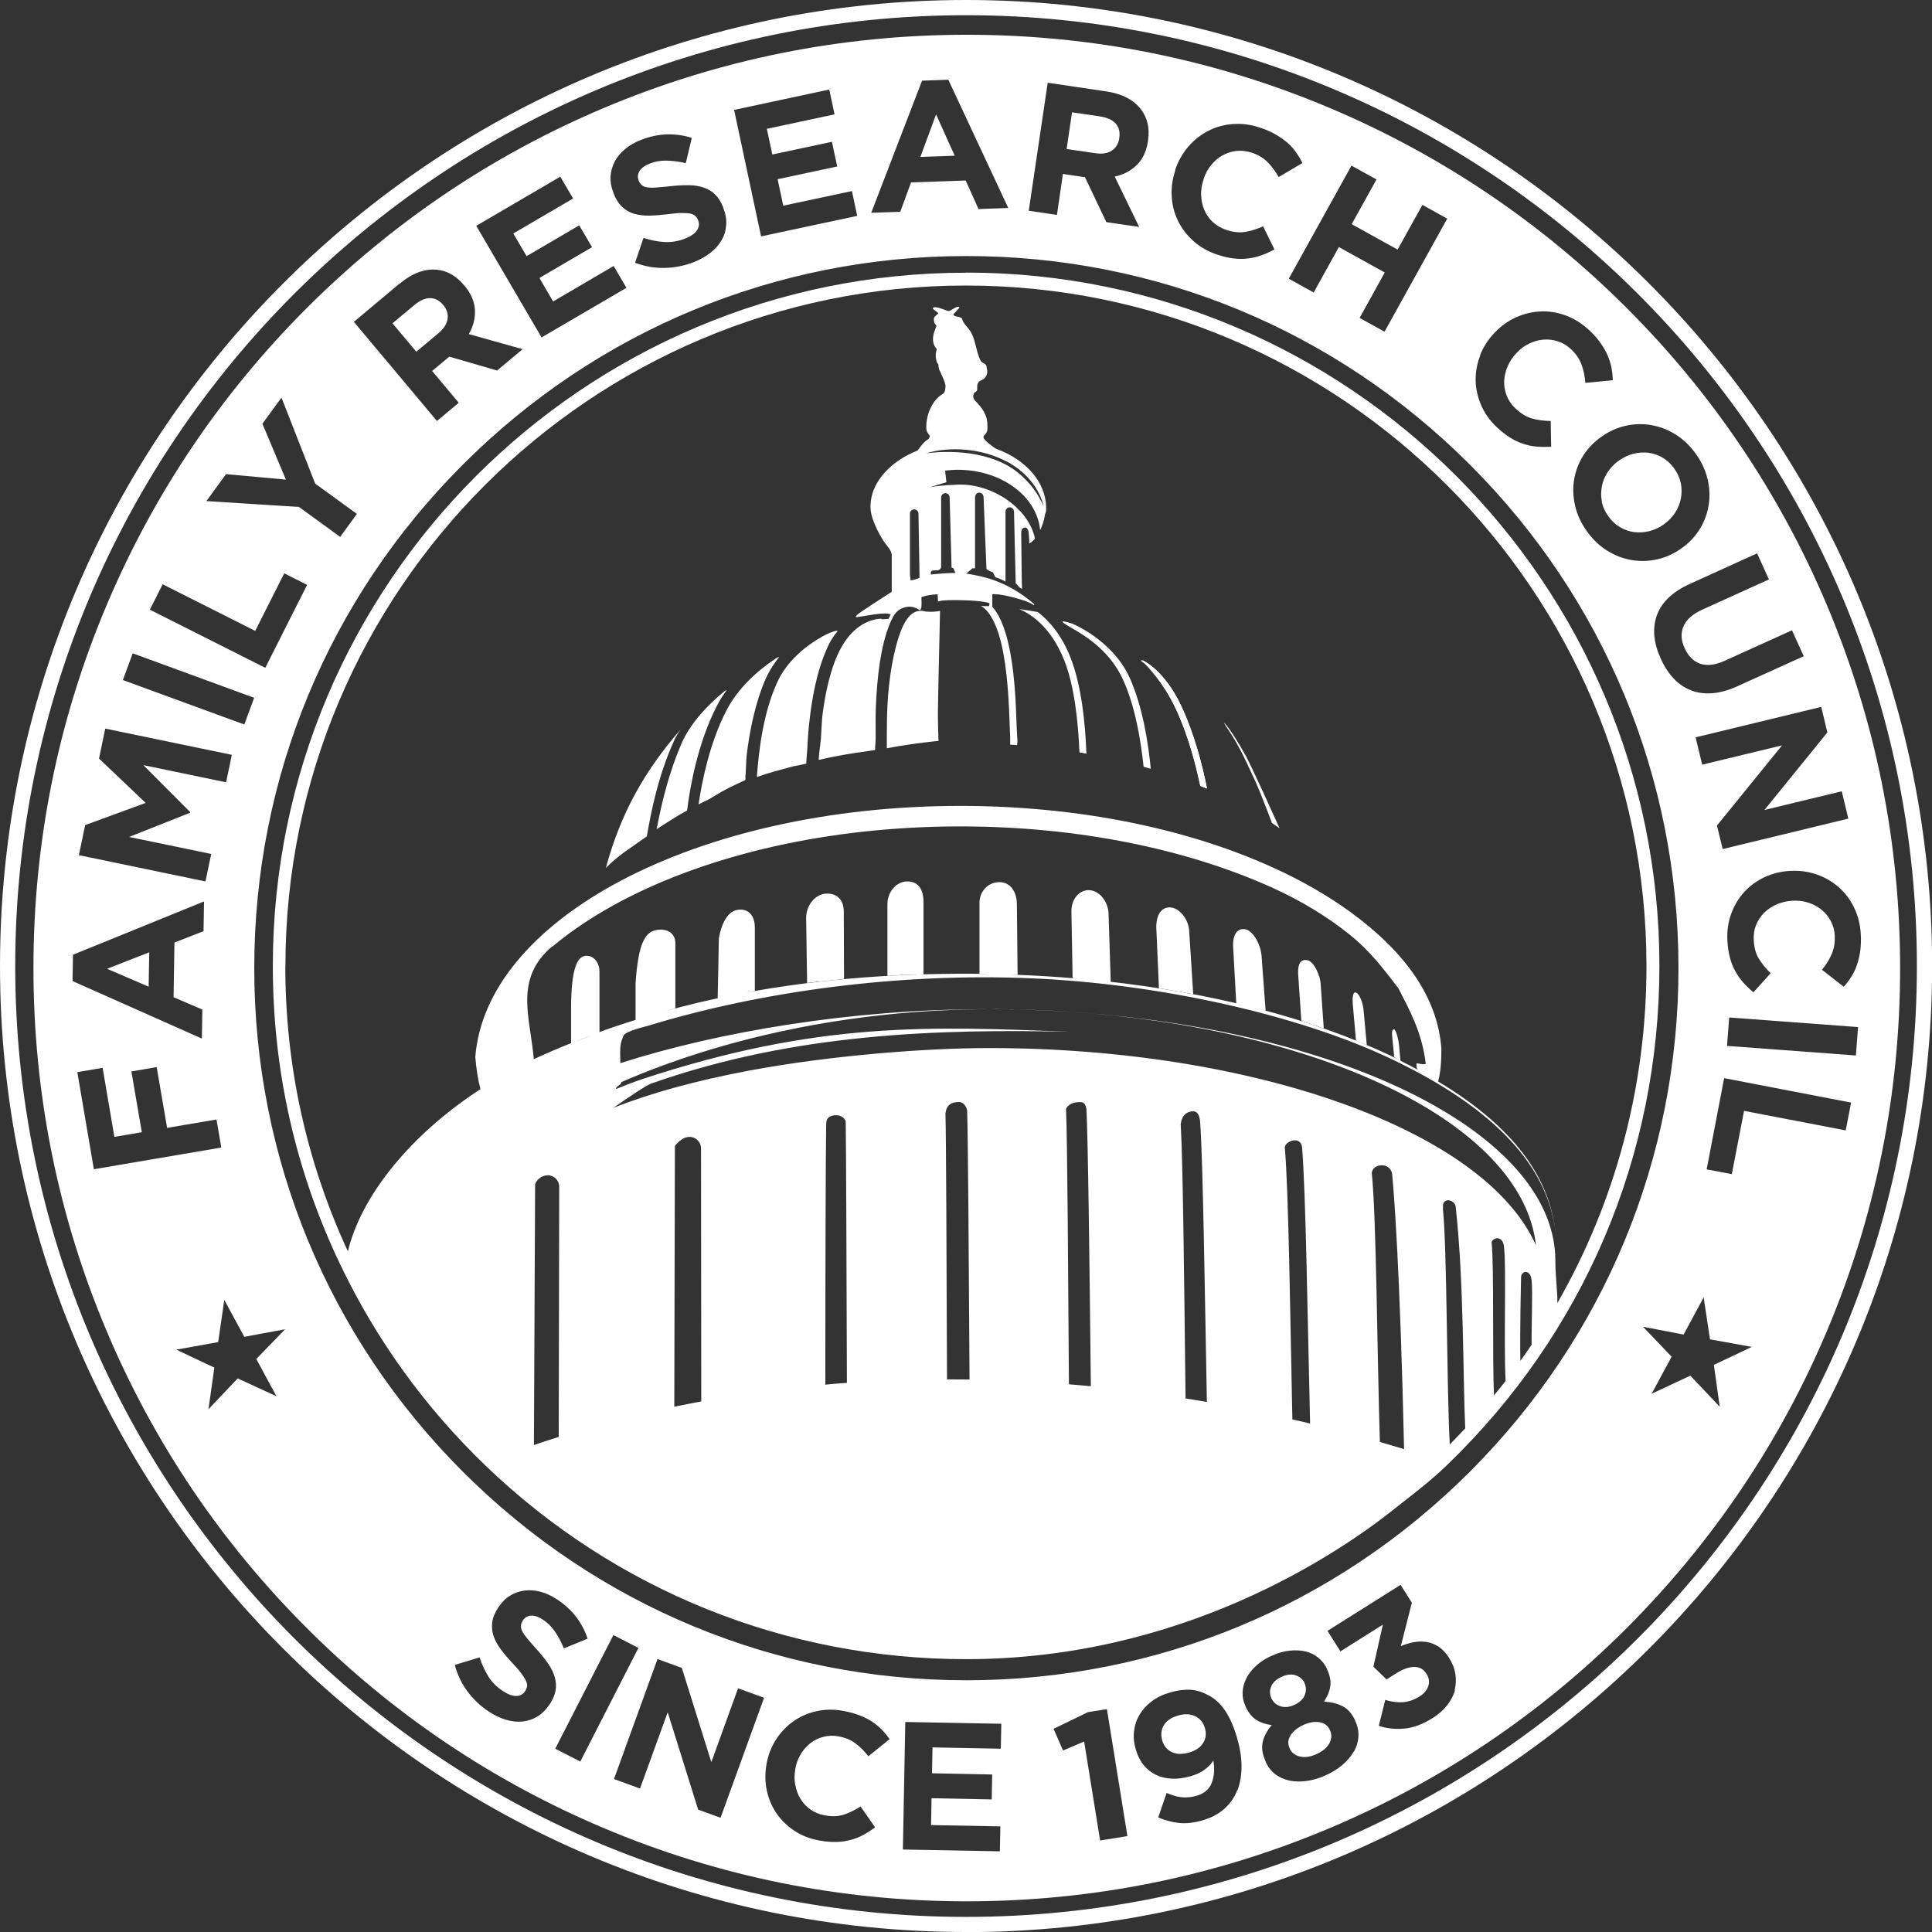 <?xml version="1.0" encoding="UTF-8"?><svg id="a" xmlns="http://www.w3.org/2000/svg" viewBox="0 0 161.17 161.17"><rect x="0" y="0" width="161.17" height="161.17" fill="#333333" stroke="none"/><defs><style>.b{fill:#fff;}</style></defs><polygon class="b" points="76.78 13.09 79.64 12.99 78.09 9.54 76.78 13.09"/><g><path class="b" d="M80.59,161.17C36.15,161.17,0,125.02,0,80.59S36.15,0,80.59,0s80.59,36.15,80.59,80.59-36.15,80.59-80.59,80.59ZM80.59,1.27C36.85,1.27,1.27,36.85,1.27,80.59s35.58,79.32,79.32,79.32,79.32-35.58,79.32-79.32S124.32,1.27,80.59,1.27Z"/><path class="b" d="M98.53,58.87c-1.4-2.98-3.17-3.76-3.18-3.77,0,0-.31-.05-.04,.11,.27,.16,1.76,1.73,2.76,3.88,1.02,2.17,1.66,4.59,2.06,6.48,.19,.07,.38,.15,.56,.22-.39-1.95-1.05-4.56-2.16-6.92Z"/><path class="b" d="M78.5,33.74h-.08s.05,0,.08,0h0Z"/><path class="b" d="M80.08,33.74h-.07s.05,0,.08,0c0,0,0,0,0,0Z"/><path class="b" d="M63.14,64.82c1.02-.37,1.84-.56,2.83-.84,.31-.09,.95-.18,1.29-.28,0-.32,.07-.89,.09-1.24,.02-.37,.02-.55,.05-.95,.16-2.2,.53-4.71,1.32-6.77,.34-.89,.63-1.44,1.05-1.96,.06-.06,.09-.1,.09-.12,.01-.06-.11-.04-.16-.03-.32,.09-.63,.21-1.05,.44-1.41,.79-3.02,2.05-3.85,3.93-1.12,2.48-1.51,5.59-1.66,7.82Z"/><path class="b" d="M58.26,67.11c.3-.16,.6-.3,.91-.45,.81-.5,1.4-.82,1.59-.91,.13-.08,1.3-.63,1.42-.68,.03-.48-.03-.01,.03-.6,.02-.22,.04-1.16,.07-1.39,.24-2.04,.71-4.46,1.61-6.49,.23-.5,.5-.96,.81-1.38,.06-.08,.11-.16,.17-.24,.3-.3-.08-.09-.15-.04-1.51,1-3.16,2.47-4.12,4.34-1.38,2.65-2.03,5.84-2.33,7.85Z"/><path class="b" d="M54.78,69.17c.25-.17,.51-.33,.76-.49,.57-.37,1.16-.73,1.78-1.07,.24-1.96,.89-5.64,2.5-8.76,.16-.3,.28-.52,.43-.75,.1-.15,.21-.3,.34-.48,.02-.1-.09,0-.21,.09-1.36,1.12-2.79,2.62-3.54,4.34-.96,2.22-1.58,4.67-1.95,6.56-.04,.19-.07,.37-.11,.55Z"/><path class="b" d="M98.07,59.08c1.02,2.17,1.67,4.59,2.06,6.48,.19,.07,.38,.15,.56,.22-.39-1.95-1.05-4.56-2.16-6.91-1.4-2.98-3.17-3.76-3.18-3.77,0,0-.31-.05-.04,.11,.27,.16,1.76,1.73,2.76,3.88Z"/><path class="b" d="M88.83,52.05c1.04,.65,3.6,1.82,4.89,4.73,.98,2.18,1.45,4.98,1.68,7.18,.2,.06,.4,.12,.6,.17-.22-2.25-.7-5.23-1.76-7.59-.98-2.17-3.04-3.74-4.8-4.52-1.15-.36-.78-.08-.61,.02Z"/><path class="b" d="M85.03,50.81c.91,.38,2.63,1.45,3.75,4.27,.86,2.16,1.17,5.23,1.27,7.69,.2,.03,.39,.06,.58,.1-.09-2.5-.41-5.68-1.32-8-.76-1.93-1.81-3.1-2.73-3.81-.51-.09-1.03-.18-1.55-.25Z"/><path class="b" d="M56.24,61.76c.13-.29,.33-.62,.56-.93-3.01,3.44-5.03,7.02-6.26,11.58,1.04-1.08,2.11-1.69,3.42-2.64,.33-1.98,.98-5.2,2.29-8.01Z"/><path class="b" d="M77.18,51c-.09,0-.21-.05-.35-.05-.41,.02-1.01,.12-1.61,1.52-.69,1.69-1.08,4.13-1.19,6.44-.04,.82-.05,1.65-.05,2.41,0,.38,0,.74,0,1.1,2.41-.45,4.31-.61,4.31-.61,0,0-.05-1.46-.05-2.29,0-.74,.15-7.17,.18-8.56-.37,.09-.89,.09-1.25,.05Z"/><path class="b" d="M73.49,51.61c-.06,0-.13,.01-.21,.02-.19,.02-.35,.05-.41,.08-.86,.22-2.23,.92-3.2,3.39-.53,1.37-.87,3.02-1.07,4.64-.04,.32-.09,1.56-.12,1.88-.09,.98-.14,.92-.18,1.77,1.31-.31,2.75-.55,4.07-.73h0c.18-.03,.45-.06,.63-.09,0-.39,.05-.62,.05-1.05,0-.78-.02-1.82,.02-2.66,.11-2.4,.38-4.9,1.14-6.78,.1-.26,.22-.49,.34-.7,.02-.04,.05-.08,.07-.12,.12-.16,.28-.34,.53-.47,.9-.45,1.52,.09,1.52,.09,0,0,.15,.08,.19-.22,.04-.3,0-.84,0-.84,0,0,.23-.1,.65-.17,.42-.07,.71-.07,.71-.07l.03,.61s.15-.17,1.99-.12c1.85,.04,2.3,.25,2.3,.25,0,0,.01,.25-.08,.25-.02,0-.06,0-.09,0-.18,0-.36-.02-.54-.02,.37,.19,.82,.65,1.26,1.72,.7,1.72,.97,4.41,1.08,6.75,.03,.6,.05,1.21,.07,1.8,0,.2,.03,.42,.03,.62,0,.24,0,.45,0,.68,.19,.01,.38,.03,.58,.04,.05-.4,.01-.49,0-.8,0-.21-.04-.54-.04-.76-.02-.52-.04-1.06-.06-1.6-.11-2.37-.38-5.09-1.13-6.94-.25-.65-.55-1.11-.84-1.45v-1.04s.43-.07,1.73,.26c.1,.03,.52,.14,.67,.19,.24,.08,.62,.18,1,.42,.14,.09,.11-.03,.05-.08-2.3-1.97-4.38-2.28-5.21-2.44-.13-.03-.28-.05-.42-.06l.52-.45h.22v-5.93c0-.21,.16-.38,.36-.38s.35,.17,.35,.38l.24,5.96c0,.08,.33,.23,.52,.3,.08,.08,.15,.28,.22,.41,.37,.11,.62,.25,.85,.37v-5.82c0-.21,.15-.38,.35-.38s.36,.17,.36,.38l.14,5.96c.22,.17,.18,.32,.53,.46-.03-.33-.06-4.43-.07-4.64,0-.21,.03-.43,.31-.47,.23-.04,.31,.37,.31,.37,0,0,.08,.77,.04,.96,.22-.09,.49-.4,.49-.4-.52-2.56-3.59-4.62-6.44-4.51-1.28,.05-1.96,.14-2.34,.22,.56-.18,1.39-.42,1.39-.42-.08-.64-.09-.9-.11-.97,.35-.04,.7-.07,1.06-.07,3.64,0,6.61,2.22,6.87,5.04,.2-.41,.34-.85,.4-1.3,0,0,.1-.23,.1-.35h0c0-.06,0-.12,0-.18,0-2.2-1.73-4.09-4.2-4.97-.33-.23-.87-.61-1.01-.88-.04-.13-.02-.16,.16-.36,.2-.23,.15-.49,.15-.74,0-.85-.46-1.43-.97-1.97-.12-.13-.22-.21-.21-.46,0,0,.02-.23,.15-.3,.21-.12,.18-.21,.18-.41s0-.26,.12-.44c.12-.17,.44-.14,.62-.5,.18-.36,.07-.45,.04-.77-.02-.25-.26-.28-.41-.4-.15-.12-.34-.72-.45-1.19-.12-.47-.21-.88-.44-1.29-.24-.41-.68-.77-.73-1.09-.05-.25-.68-.17-.74-.38-.02-.06,.55-.56,.5-.62-.15-.18-.68,.29-.88,.32-.15,.02-1.09-.49-1.33-.26-.1,.1,.53,.39,.44,.47-.29,.26-.44,.32-.32,.73,.12,.41,.29,.03,.06,.62-.24,.59-.21,1.09,0,1.41,.21,.32,.15,.15,.09,.44-.06,.29-.03,.47,.03,.74,.06,.27,.17,.21,.17,.38,0,.18,.06,.39,.12,.48,.06,.09,.12,.29,.29,.65,.08,.16,.14,.38,.18,.57-.02,.28-.05,.57-.2,.66-.85,.48-1.41,1.64-1.41,2.79,0,.35,.06,.4,.27,.69,.03,.04,.06,.08-.07,.29-.41,.27-.6,.52-.92,.97-.13,.06-.42,.18-.44,.19-.27,.12-.53,.26-.78,.41-1.65,1-2.78,2.52-2.71,4.23,.04,1.02,.94,2.58,1.31,3.03h0c.05,.1,.48,.48,.46,.94v2.99c-.48,.31-2.7,1.73-2.86,1.9-.16,.16-.21,.23-.01,.21,.52-.06,2.33-.47,2.78-.22-.06,.13-.18,.37-.18,.37,0,0-.28,.01-.56,.03Zm4.18-3.93c.06-.12,.31-.1,.49-.1,.27,0,.35-.23,.35-.23v-5.84c0-.2,.15-.37,.35-.37s.36,.17,.36,.37l.16,5.84,.15,.05,.18,.4c-1.05,0-2.06,.13-2.06,.13,0-.1-.01-.2,.02-.25Zm6.3-9.19c1.49,.79,2.68,2.08,3.1,3.75-.5-1.07-.98-1.73-1.75-2.46-2.06-2-5.47-2.28-8.05-1.97,1.99-.59,4.63-.41,6.7,.69Zm-8.06,4.35c0-.19,.16-.35,.35-.35s.36,.16,.36,.35l.09,5.36h-.02c-.23,.13-.78,.28-.76,.15,.04-.17,0-.12-.02-.4v-5.11Z"/><path class="b" d="M104.72,65.17c.51,1.12,1.39,3.49,1.39,3.49l.63,.43s-2.28-5.07-2.82-6.05c-.6-1.08-1.25-2.12-1.7-2.64-.23-.26,.03,.15,.03,.15,1.1,1.62,1.42,2.37,2.47,4.62Z"/><path class="b" d="M77.04,75.25c0-1.06-.44-1.72-1.35-1.72s-1.66,.86-1.66,1.91v5.97c1.09-.09,1.89-.08,3.01-.13v-6.03Z"/><path class="b" d="M70.41,81.66l-.02-5.62c0-1.04-.65-1.56-1.52-1.49-.87,.07-1.62,.97-1.62,2.02l.08,5.43c1.04-.14,2.02-.19,3.08-.34Z"/><path class="b" d="M99.54,82.94l-.33-5.17c-.02-1.08-.81-2.02-1.57-2.07-.76-.05-1.2,.63-1.18,1.7l.22,5.04c.97,.16,1.92,.31,2.85,.5Z"/><path class="b" d="M110.43,85.8l-.25-3.61c-.03-.87-.6-1.99-1.11-2.09-.51-.1-.81,.22-.78,1.11l.27,3.96c.64,.22,1.26,.4,1.88,.62Z"/><path class="b" d="M113.12,86.82c.3,.13,.6,.23,.9,.37l-.25-2.73c-.05-.87-.38-1.51-.61-1.64-.23-.14-.37,.18-.31,.93l.27,3.08Z"/><path class="b" d="M84.09,84.2c.24,0,.47,0,.71,.01-.24,0-.47,0-.71-.01Z"/><path class="b" d="M84.8,84.21c1.58,.04,3.14,.11,4.67,.21-1.53-.11-3.09-.18-4.67-.21Z"/><path class="b" d="M89.47,84.42h0Z"/><path class="b" d="M83.07,84.18c-.1,0-.2,0-.3,0,.44,0,.88,0,1.32,.01-.34,0-.68-.02-1.02-.02Z"/><path class="b" d="M91.1,84.55c-.52-.04-1.05-.09-1.57-.12,.53,.04,1.05,.08,1.57,.12Z"/><path class="b" d="M80.59,22.75c-31.89,0-57.83,25.94-57.83,57.83,0,8.72,1.89,17.1,5.62,24.9,3,6.28,7.07,11.92,12.11,16.77h0c10.83,10.42,25.07,16.16,40.11,16.16,17.92,0,30.86-8.69,35.59-12.43l.68-.54c1.3-1.01,2.64-2.06,3.81-3.19,11.44-11.01,17.75-25.81,17.75-41.68,0-31.89-25.94-57.83-57.83-57.83ZM23.81,80.59c0-31.31,25.47-56.77,56.77-56.77s56.77,25.47,56.77,56.77c0,10.05-2.59,19.65-7.43,28.11,0-1.14-.17-2.25-.17-3.53,0-10.11-16.28-18.76-38.67-20.62,20.51,1.75,36,9.64,37.05,19.34-4.26-9.65-23.69-16.46-45.62-16.46-5.26,0-13.19,.61-19.96,1.87-4.48,.84-8.25,1.88-11.39,3.12,1.48-1.03,2.77-1.89,3.14-2.02,11.98-4.23,23.98-4.56,34.94-4.33-11.6-.44-20.95-.92-35.78,3.99-.46,.15-1.65,.61-2.08,.79,.02-.29,.44-.3,.45-.58,8.09-3.52,18.88-6.1,30.93-6.08-.22,0-.43,0-.65,0-11.02,0-22.2,1.88-30.36,4.5-.04-1.37-.03-1.63,.28-2.32,.16-.35,1.97-.78,1.97-.78,9.42-2.89,21-4.47,32.21-3.97,10.46,.46,22.01,3,29.79,6.69,8.58,4.07,13.49,9.08,13.81,15.18-.27-5.25-3.71-9.59-9.84-13.27,.05-.29,.28-.87,.27-2.77-.32-4.2-2.94-7.99-7.62-11.39-1.87-1.36-4.03-2.6-6.43-3.69-7.05-3.21-16.15-5.14-26.08-5.14-11,0-20.98,2.37-28.28,6.22-2.16,1.14-4.09,2.41-5.74,3.79-3.8,3.17-6.12,6.91-6.44,10.93,.08,1.01,.22,1.89,.43,2.69-.04,.02-.08,.04-.11,.07-5.68,3.72-9.82,8.76-10.95,13.46-3.45-7.47-5.22-15.46-5.22-23.78Zm22.29-1.64c1.65-1.38,3.58-2.65,5.74-3.79,7.3-3.85,17.27-6.22,28.28-6.22,9.93,0,19.03,1.94,26.08,5.14,2.4,1.09,4.58,2.43,6.38,3.88,1.8,1.45,2.84,2.89,4.06,4.46,.84,1.65,1.98,3.61,2.3,6.32-.21,.14-.85-.13-.77,0-.02,.3,.02,.38,.11,.5-.47-.25-.95-.5-1.45-.75l-.12-1.29c-.07-.63-.28-1.34-.43-1.33-.15,.02-.19,.2-.12,.83l.15,1.49c.13,.08,.27,.15,.4,.23-.24-.12-.47-.24-.72-.36-3.31-1.57-7.1-2.91-11.24-3.97,.28,.07,.56,.14,.83,.22l-.33-4.46c-.05-1.07-.73-2.21-1.36-2.33-.64-.11-1.07,.39-1.02,1.46l.26,4.71c.5,.13,.98,.24,1.47,.36-3.85-.98-8.02-1.72-12.41-2.2,.16,.02,.32,.03,.47,.05l-.18-5.63c-.02-1.05-.74-1.96-1.6-2.01-.85-.05-1.53,.76-1.5,1.82l.1,5.51c.16,.01,.32,.03,.48,.05-1.83-.16-3.7-.27-5.6-.34,.18,0,.34,0,.53,.01l-.06-5.86c0-1.06-.54-1.86-1.46-1.86s-1.66,.73-1.66,1.75v5.89c.27,0,.51,.01,.77,.02-.43,0-.86-.02-1.3-.02-7.33-.04-13.61,.58-19.04,1.59,.28-.05,.55-.1,.83-.16v-5.3c-.01-1.12-.67-1.61-1.49-1.45-.81,.16-1.3,1.17-1.51,2.35l-.1,5.02c.43-.09,.81-.17,1.19-.25-1.97,.39-3.83,.84-5.57,1.32,.28-.08,.56-.16,.85-.24v-5.43c0-.87-.76-1.29-1.66-1.08-.89,.21-1.44,1.16-1.66,4.43v3.04h.04c-1.14,.35-2.24,.72-3.28,1.11,.08-.03,.15-.06,.23-.09v-5.03c0-.81-.53-1.4-1.19-1.32-.65,.08-1.18,1.02-1.18,4.45v2.82h.03c-1.07,.42-2.1,.87-3.06,1.31-.03,.01-.05,.03-.08,.04-.27-3.42-1.71-6.7,1.56-9.43Zm8.93,5.55c-.48,.14-.94,.27-1.4,.42,.46-.14,.92-.28,1.4-.42Zm-5.64,1.85c-.5,.19-1,.38-1.48,.57,.48-.2,.98-.39,1.48-.57Zm19.54,7.39s0-.05,0-.08c.01-.2,.1-.52,.55-.6,.79-.14,1.03,.36,1.07,.47,.03,1.62,.07,11.74,.1,21.83-.6,.04-1.2,.09-1.8,.15,0-9.58,.03-19.28,.07-21.67h.01s0-.04-.01-.1Zm9.95-.91c.09-.67,.5-.88,1.07-.9,.49-.02,.67,.46,.73,.68,.07,2,.14,12.19,.2,22.47-.63,0-1.25-.01-1.88-.01-.04-10.16-.07-20.23-.13-22.23Zm10.04-.28c.04-.16,.31-.63,1.22-.61,.32,0,.43,.25,.49,.56,.14,2.66,.26,13.02,.37,23.14-.61-.06-1.22-.11-1.83-.16-.07-10.17-.13-20.48-.24-22.93Zm9.57,1.31c.03-.4,.21-1.15,1.06-1.15,.38,0,.5,.4,.55,.72,.01,.12,.02,.24,.03,.36v.03c.22,3.13,.37,13.56,.55,23.13-.59-.1-1.19-.2-1.78-.29-.11-9.6-.22-19.82-.4-22.8Zm8.69,1.86s0,.01,0,0c.03-.54,1.34-1,1.44-.01,.31,3.72,.46,14.38,.67,23.04-.49-.12-.99-.23-1.48-.34-.18-8.78-.32-19.21-.63-22.68Zm7.25,2.2c0-.85,1.5-1.04,1.7-.01,.14,1.35,.66,7.83,1,22.98-.68-.21-1.35-.4-2.02-.6-.23-7.47-.29-18.64-.67-22.38Zm-58.18,19.44l.05-21.76c.26-.33,.69-.76,1.22-.76s.96,.43,.96,.96l.02,21.11c-.76,.14-1.5,.29-2.25,.44Zm-9.64,2.51c-.7,.22-1.39,.44-2.07,.68l.1-21.75c.09-.33,.52-.76,1.05-.76s.96,.43,.96,.96l-.04,20.87Zm73.76-19.01c.01,.1,0-.3,.01-.38,.15-.58,.9-.38,1.05,.13,.7,6.37,.6,14.04,.8,18.55-.42,.45-.86,.89-1.29,1.34-.26-4.93-.22-16.3-.57-19.63Zm4.06,2.77c.1-.36,.83-.61,1.02,.24,.23,1.65-.02,8.11,.15,11.33-.31,.41-.64,.8-.97,1.2-.15-3.29,.02-10.71-.2-12.77Zm2.46,2.9c.03-.54,.8-.68,.88,.29,.1,.94-.02,3.74,0,5.36-.31,.46-.62,.91-.94,1.35-.05-2.39,.06-7,.06-7Z"/><path class="b" d="M37.34,26.61c.06-.41-.06-.8-.35-1.15l-.02-.02c-.33-.39-.7-.58-1.12-.57-.42,.01-.85,.21-1.3,.59l-1.81,1.51,1.99,2.37,1.84-1.54c.45-.38,.7-.77,.77-1.18Z"/><polygon class="b" points="12.4 82.31 12.45 79.44 8.93 80.82 12.4 82.31"/><path class="b" d="M100.51,144.15c-.13-.46-.4-.78-.8-.98-.4-.2-.89-.22-1.45-.05-.56,.16-.95,.43-1.17,.8-.22,.37-.27,.79-.14,1.24v.03c.14,.46,.4,.78,.8,.97,.4,.19,.88,.2,1.44,.04,.56-.16,.95-.43,1.18-.8,.23-.37,.28-.78,.15-1.22v-.03Z"/><path class="b" d="M110.95,144.34c-.17-.38-.46-.6-.87-.67-.41-.07-.86,.01-1.35,.23-.49,.22-.84,.51-1.07,.86-.22,.35-.25,.71-.07,1.09v.03c.16,.33,.44,.55,.84,.65,.4,.1,.87,.04,1.39-.2,.53-.24,.88-.54,1.08-.9,.19-.36,.21-.72,.06-1.06v-.03Z"/><path class="b" d="M108.83,141.43c.15-.33,.15-.67,0-1.01v-.03c-.15-.3-.38-.5-.73-.63-.34-.12-.74-.08-1.18,.12-.44,.2-.74,.47-.87,.8-.14,.33-.14,.65,0,.95v.03c.17,.34,.42,.57,.77,.68,.35,.11,.74,.08,1.16-.12,.42-.19,.71-.46,.86-.79Z"/><path class="b" d="M133.62,41.84c.08,.43,.27,.84,.55,1.23,.28,.39,.6,.69,.98,.91,.38,.22,.77,.36,1.18,.41,.42,.05,.83,.02,1.26-.08,.42-.11,.82-.29,1.2-.56l.02-.02c.38-.27,.69-.59,.93-.96,.24-.37,.4-.76,.48-1.18,.08-.42,.08-.84,0-1.27-.09-.43-.27-.84-.54-1.22-.28-.39-.61-.7-.98-.92-.37-.22-.76-.35-1.18-.41-.41-.05-.83-.02-1.25,.08-.42,.11-.82,.29-1.2,.56l-.03,.02c-.38,.27-.68,.59-.93,.96-.24,.37-.4,.76-.48,1.18-.08,.42-.08,.84,0,1.27Z"/><path class="b" d="M152.39,50.45c-3.92-9.27-9.53-17.6-16.68-24.75-7.15-7.15-15.48-12.76-24.75-16.68-9.61-4.06-19.8-6.12-30.31-6.12s-20.71,2.06-30.31,6.12c-9.27,3.92-17.6,9.54-24.75,16.68-7.15,7.15-12.76,15.48-16.68,24.75-4.07,9.6-6.12,19.8-6.12,30.31s2.06,20.71,6.12,30.31c3.92,9.27,9.53,17.6,16.68,24.74,7.15,7.15,15.47,12.76,24.75,16.68,9.6,4.06,19.8,6.12,30.31,6.12s20.7-2.06,30.31-6.12c9.27-3.92,17.6-9.53,24.75-16.68,7.14-7.15,12.76-15.47,16.68-24.74,4.06-9.61,6.12-19.8,6.12-30.31s-2.06-20.7-6.12-30.31Zm.06,10.64l-5.26,6.48,6.45-1.56,.55,2.28-10.48,2.54-.48-1.96,5.43-6.69-6.66,1.61-.55-2.28,10.48-2.54,.51,2.13Zm-4.89-12.75l-5.56,2.52c-.8,.37-1.33,.83-1.56,1.39-.24,.56-.21,1.17,.1,1.83,.3,.66,.73,1.09,1.3,1.29,.56,.19,1.24,.11,2.02-.24l5.63-2.55,.98,2.16-5.54,2.51c-.75,.34-1.44,.53-2.09,.58-.64,.05-1.24-.03-1.77-.24-.54-.21-1.02-.53-1.45-.99-.42-.45-.79-1-1.08-1.66-.6-1.32-.71-2.52-.32-3.61,.39-1.09,1.3-1.96,2.75-2.62l5.61-2.55,.98,2.16Zm-9.83-12.88c.71,.12,1.39,.38,2.04,.78,.65,.4,1.21,.94,1.7,1.62,.48,.68,.81,1.38,.98,2.12,.17,.74,.2,1.46,.09,2.16-.11,.7-.36,1.37-.74,1.99-.38,.62-.89,1.16-1.51,1.6l-.03,.02c-.63,.45-1.3,.75-2.01,.91-.71,.16-1.43,.18-2.14,.06-.71-.12-1.39-.38-2.03-.78-.65-.4-1.21-.94-1.7-1.62-.48-.68-.81-1.38-.98-2.12-.17-.74-.2-1.46-.09-2.16,.11-.7,.36-1.37,.74-1.99,.38-.62,.89-1.15,1.52-1.6l.03-.02c.63-.45,1.3-.75,2.01-.91,.71-.16,1.43-.18,2.13-.06Zm-14.26-5.83c.27-.68,.66-1.3,1.2-1.86l.02-.02c.53-.56,1.13-.99,1.79-1.28,.66-.3,1.35-.46,2.06-.49,.71-.03,1.41,.09,2.11,.35,.7,.26,1.35,.68,1.96,1.25,.37,.35,.67,.69,.91,1.04,.25,.35,.44,.69,.59,1.03,.15,.34,.25,.68,.32,1.03,.07,.35,.1,.69,.11,1.04l-2.29,.22c-.04-.57-.15-1.08-.32-1.53-.17-.46-.45-.87-.84-1.25-.33-.31-.69-.54-1.09-.67-.4-.14-.81-.19-1.22-.16-.41,.03-.81,.14-1.21,.33-.39,.19-.75,.45-1.06,.79l-.02,.02c-.32,.34-.56,.71-.73,1.11-.17,.4-.26,.81-.28,1.22-.01,.41,.06,.81,.21,1.21,.16,.4,.4,.75,.74,1.07,.45,.42,.9,.7,1.37,.83,.46,.13,.98,.2,1.56,.21l.04,2.15c-.41,.02-.8,.02-1.18-.01-.38-.03-.76-.11-1.13-.23-.37-.12-.74-.29-1.11-.52-.37-.23-.74-.52-1.12-.88-.57-.54-1.01-1.15-1.3-1.83-.29-.68-.45-1.36-.46-2.06-.01-.7,.11-1.39,.38-2.08Zm-10.72-15.81l2.08,1.15-2.07,3.73,3.83,2.12,2.07-3.73,2.07,1.15-5.23,9.43-2.08-1.15,2.1-3.79-3.83-2.12-2.1,3.79-2.08-1.15,5.23-9.43Zm-14.71,.36v-.03c.26-.73,.62-1.37,1.09-1.92,.48-.55,1.03-.99,1.66-1.31,.63-.33,1.32-.52,2.06-.57,.75-.06,1.51,.04,2.3,.31,.48,.16,.9,.34,1.27,.56,.37,.21,.69,.44,.97,.68,.28,.24,.52,.51,.72,.8,.21,.29,.39,.59,.54,.9l-1.98,1.17c-.28-.49-.59-.91-.94-1.26-.34-.34-.78-.6-1.29-.77-.43-.14-.85-.19-1.28-.15-.42,.04-.81,.17-1.17,.37-.36,.2-.68,.47-.95,.81-.28,.34-.49,.72-.63,1.16v.03c-.16,.44-.22,.88-.21,1.31,.02,.44,.1,.85,.26,1.23,.16,.38,.39,.72,.7,1.01,.31,.29,.68,.51,1.12,.66,.58,.2,1.11,.25,1.59,.18,.47-.08,.97-.23,1.5-.47l.95,1.93c-.36,.19-.71,.36-1.07,.48-.36,.13-.73,.22-1.12,.27-.39,.05-.8,.05-1.23,0-.43-.05-.89-.16-1.38-.33-.75-.25-1.4-.62-1.95-1.11-.55-.49-.98-1.05-1.29-1.68-.31-.63-.49-1.31-.53-2.04-.05-.73,.05-1.46,.3-2.19Zm-10.66-7.28l4.88,.72c1.35,.2,2.33,.71,2.95,1.54,.52,.7,.71,1.56,.56,2.57v.03c-.13,.86-.45,1.54-.95,2.02-.5,.48-1.11,.8-1.83,.95l2.04,4.2-2.74-.4-1.78-3.75h-.03l-1.81-.27-.5,3.42-2.35-.35,1.58-10.67Zm-10.46-.17l2.19-.08,5,10.7-2.48,.09-1.07-2.38-4.56,.16-.9,2.45-2.42,.08,4.24-11.02Zm-7.74,.75l.44,2.06-5.65,1.21,.46,2.14,4.97-1.06,.44,2.06-4.97,1.06,.47,2.21,5.73-1.22,.44,2.07-8.02,1.71-2.25-10.55,7.94-1.7Zm-17.91,6.01c.21-.39,.49-.74,.87-1.05,.37-.31,.82-.57,1.34-.77,.74-.29,1.46-.44,2.16-.46,.7-.02,1.39,.08,2.07,.29l-.5,2.11c-.57-.13-1.1-.2-1.6-.21-.5-.01-.96,.07-1.39,.24-.43,.17-.72,.38-.87,.63-.15,.25-.18,.5-.08,.75v.03c.07,.16,.16,.29,.27,.39,.11,.1,.26,.16,.46,.19,.2,.03,.46,.04,.77,.01,.32-.02,.71-.06,1.19-.11,.56-.06,1.07-.09,1.54-.08,.46,.01,.88,.08,1.24,.21,.37,.13,.68,.32,.94,.59,.26,.26,.48,.61,.65,1.05v.03c.2,.5,.29,.98,.25,1.43-.03,.46-.15,.88-.38,1.27-.22,.39-.53,.74-.92,1.05-.4,.31-.87,.58-1.41,.79-.77,.3-1.57,.46-2.41,.48-.84,.02-1.67-.12-2.48-.43l.7-2.07c.6,.19,1.19,.31,1.76,.34,.57,.03,1.14-.06,1.72-.29,.46-.18,.78-.4,.97-.67,.19-.27,.23-.55,.11-.84v-.03c-.07-.14-.14-.26-.24-.35-.1-.09-.24-.15-.42-.19-.19-.04-.43-.05-.73-.05-.3,0-.68,.04-1.15,.1-.56,.07-1.07,.11-1.54,.12-.47,0-.9-.05-1.27-.16-.38-.11-.71-.31-1-.58-.29-.27-.53-.66-.72-1.16v-.03c-.19-.46-.26-.91-.24-1.34,.03-.44,.15-.85,.35-1.23Zm-4.53,1.25l1.07,1.82-4.99,2.92,1.11,1.89,4.39-2.57,1.07,1.82-4.39,2.57,1.14,1.96,5.05-2.96,1.07,1.82-7.08,4.14-5.45-9.31,7.01-4.1Zm-13.42,8.94c1.05-.88,2.08-1.27,3.11-1.18,.87,.08,1.63,.51,2.29,1.3l.02,.02c.56,.67,.85,1.35,.88,2.05,.03,.69-.14,1.36-.51,2l4.49,1.26-2.13,1.78-3.99-1.16-.02,.02-1.41,1.18,2.22,2.65-1.82,1.52-6.93-8.27,3.78-3.17Zm-14.49,15.87l5.02,.46-1.96-4.66,1.59-2.18,2.81,7.17,3.48,2.53-1.39,1.92-3.44-2.5-7.72-.49,1.63-2.24Zm-5.26,9.19l7.72,3.89,2.42-4.8,1.91,.96-3.49,6.92-9.63-4.85,1.07-2.12Zm-2.5,5.76l10.13,3.71-.82,2.23-10.13-3.71,.82-2.23Zm-3.96,14.33l5.04-1.85-3.89-3.7,.52-2.5,10.56,2.19-.48,2.29-6.9-1.43,3.9,3.91v.06l-5.09,2.02,6.85,1.42-.48,2.29-10.56-2.19,.52-2.5Zm-1.03,10.82l10.94-4.45-.04,2.48-2.43,.95-.07,4.56,2.4,1.03-.04,2.42-10.79-4.8,.04-2.19Zm1.75,17.89l-1.38-8.1,2.11-.36,.98,5.76,2.29-.39-.87-5.07,2.11-.36,.87,5.07,4.12-.7,.4,2.34-10.63,1.81Zm15.22,18.93l-3.22-1.48-2.44,2.57,.49-3.47-3.17-1.5,3.49-.63,.51-3.52,1.67,3.08,3.4-.63-2.4,2.48,1.67,3.09Zm22.81,25.69c-.29,.44-.62,.78-1.01,1.02-.38,.24-.8,.38-1.24,.43-.44,.05-.9,0-1.38-.14-.48-.14-.96-.36-1.44-.68-.68-.44-1.27-1-1.77-1.66-.5-.66-.86-1.41-1.08-2.24l2.07-.63c.19,.6,.44,1.13,.74,1.61,.3,.48,.71,.88,1.22,1.21,.41,.27,.77,.4,1.09,.4,.32,0,.57-.13,.74-.4l.02-.03c.08-.13,.13-.26,.15-.38,.02-.13-.01-.28-.09-.45-.08-.17-.2-.37-.38-.61-.18-.24-.42-.53-.74-.86-.38-.4-.71-.79-.99-1.17-.28-.37-.48-.75-.6-1.11-.12-.37-.16-.74-.11-1.13,.05-.39,.22-.8,.51-1.25l.02-.02c.27-.41,.58-.73,.95-.95,.36-.23,.76-.37,1.19-.43,.43-.06,.88-.03,1.34,.09,.46,.12,.92,.33,1.38,.63,.65,.43,1.19,.92,1.61,1.47,.42,.55,.74,1.16,.96,1.82l-1.98,.81c-.22-.53-.47-1-.75-1.41-.28-.41-.61-.73-.99-.98-.38-.25-.72-.36-1.01-.34-.29,.02-.5,.15-.65,.37l-.02,.03c-.09,.15-.15,.29-.16,.43-.01,.14,.02,.3,.11,.48,.09,.18,.24,.39,.44,.63,.2,.24,.46,.54,.78,.89,.37,.41,.69,.81,.95,1.19,.26,.38,.44,.75,.54,1.12,.11,.37,.13,.73,.07,1.09-.06,.36-.22,.74-.47,1.13l-.02,.03Zm2.55,4.79l-2.09-1.07,4.85-9.48,2.09,1.07-4.85,9.48Zm11.7,4.69l-1.87-.68-2.54-8.12-2.31,6.36-2.17-.79,3.63-10.01,2.03,.74,2.46,7.86,2.23-6.16,2.17,.79-3.63,10.01Zm6.24-2.72c.08,.43,.22,.81,.44,1.16,.21,.35,.49,.64,.83,.88,.34,.24,.74,.4,1.19,.48,.6,.11,1.12,.09,1.58-.06,.45-.15,.92-.37,1.4-.68l1.21,1.74c-.32,.24-.65,.45-.98,.63-.33,.18-.68,.32-1.06,.42-.37,.1-.77,.16-1.2,.17-.42,.01-.89-.03-1.4-.12-.77-.14-1.46-.4-2.07-.8-.61-.4-1.11-.88-1.5-1.45-.39-.57-.67-1.21-.82-1.91-.15-.71-.16-1.43-.03-2.18v-.03c.14-.75,.4-1.43,.78-2.03,.39-.61,.86-1.11,1.43-1.52,.57-.41,1.21-.7,1.93-.86,.72-.17,1.48-.18,2.29-.03,.49,.09,.93,.21,1.32,.36,.39,.15,.74,.33,1.04,.52,.3,.2,.58,.42,.82,.67,.24,.25,.46,.51,.66,.8l-1.77,1.43c-.34-.44-.71-.81-1.1-1.09-.39-.29-.85-.47-1.38-.57-.44-.08-.86-.07-1.27,.04-.4,.1-.77,.28-1.09,.53-.32,.25-.59,.56-.81,.93-.22,.37-.37,.78-.45,1.23v.03c-.08,.45-.08,.89,0,1.31Zm17.14-3.04l-5.7-.11-.04,2.16,5.02,.1-.04,2.08-5.02-.1-.04,2.24,5.78,.11-.04,2.08-8.09-.15,.2-10.64,8.01,.15-.04,2.08Zm8.28,7.64l-1.33-8.24-1.76,.75-.79-1.81,2.87-1.39,1.58-.25,1.71,10.59-2.28,.37Zm11.44-4.17c-.23,.6-.59,1.11-1.07,1.54-.48,.43-1.08,.75-1.81,.96-.75,.22-1.42,.29-2.01,.22-.59-.07-1.16-.22-1.7-.46l.7-2.04c.46,.2,.88,.32,1.26,.36,.38,.04,.79,0,1.23-.12,.63-.18,1.06-.54,1.27-1.07,.21-.53,.26-1.15,.14-1.87-.19,.29-.44,.54-.75,.77-.3,.22-.68,.4-1.13,.53-.56,.16-1.08,.23-1.57,.21-.49-.02-.94-.13-1.34-.32-.4-.19-.75-.47-1.04-.83-.29-.36-.5-.8-.65-1.31v-.03c-.16-.52-.2-1.02-.13-1.52,.06-.49,.22-.95,.47-1.36,.25-.41,.59-.78,1.02-1.1,.43-.32,.93-.56,1.51-.72,.34-.1,.66-.17,.95-.2,.29-.03,.57-.04,.82-.02,.26,.02,.51,.07,.76,.16,.25,.08,.49,.19,.74,.33,.24,.13,.46,.29,.68,.49,.21,.19,.42,.43,.61,.71,.2,.28,.38,.61,.55,.99,.17,.38,.33,.82,.48,1.33v.03c.25,.83,.37,1.61,.37,2.36,0,.74-.12,1.41-.35,2.01Zm9.71-3.22c-.22,.4-.53,.76-.93,1.1-.4,.34-.87,.63-1.4,.87-.54,.24-1.06,.4-1.58,.47-.52,.07-1,.06-1.44-.03-.44-.1-.84-.27-1.18-.53-.34-.26-.61-.6-.8-1.02v-.03c-.28-.59-.36-1.13-.26-1.61,.1-.48,.35-.96,.76-1.44-.48-.06-.91-.2-1.28-.43-.37-.23-.67-.61-.91-1.13v-.03c-.18-.37-.26-.75-.24-1.15,.02-.4,.12-.78,.31-1.16,.19-.38,.46-.73,.82-1.05,.35-.33,.79-.61,1.31-.84,.51-.23,1-.37,1.49-.42,.48-.05,.93-.03,1.33,.07,.41,.1,.77,.28,1.07,.53,.31,.26,.55,.57,.72,.94v.03c.25,.53,.33,1,.26,1.43-.07,.43-.25,.84-.52,1.25,.61,.04,1.13,.17,1.56,.39,.43,.22,.78,.62,1.04,1.19v.03c.22,.45,.3,.9,.27,1.33-.03,.44-.16,.85-.38,1.25Zm8.45-5.14c-.11,.44-.33,.86-.64,1.26-.31,.4-.72,.76-1.21,1.07-.82,.51-1.6,.81-2.35,.88-.75,.07-1.47,0-2.15-.23l.54-2.16c.53,.16,1.02,.22,1.48,.19,.45-.03,.91-.19,1.38-.48,.38-.24,.62-.53,.73-.87,.11-.34,.06-.68-.15-1.02l-.02-.02c-.23-.37-.56-.55-1-.55-.43,0-.93,.17-1.49,.52l-.82,.52-1.1-1.06,.79-3.51-3.54,2.23-1.08-1.71,6.1-3.84,.94,1.49-.92,3.62c.34-.14,.69-.25,1.05-.32,.36-.07,.72-.08,1.07-.03,.35,.05,.69,.18,1.02,.39,.32,.21,.62,.52,.88,.94l.02,.03c.27,.43,.44,.87,.51,1.32,.07,.45,.05,.9-.06,1.34Zm1.25-18.22c-11.22,11.22-26.14,17.4-42,17.4s-30.79-6.18-42.01-17.4c-11.22-11.22-17.4-26.14-17.4-42.01s6.18-30.78,17.4-42c11.22-11.22,26.14-17.4,42.01-17.4s30.78,6.18,42,17.4c11.22,11.22,17.4,26.14,17.4,42s-6.18,30.79-17.4,42.01Zm20.83-5.43l-2.44-2.58-3.23,1.51,1.67-3.09-2.39-2.5,3.39,.65,1.67-3.1,.53,3.5,3.49,.63-3.17,1.5,.49,3.47Zm10.53-23.04l-8.49-1.63-1.02,5.28-2.1-.4,1.46-7.61,10.59,2.04-.45,2.33Zm.84-6.25l-10.75-.8,.18-2.37,10.75,.8-.18,2.37Zm.09-7.54c-.13,.35-.28,.67-.47,.97-.19,.3-.4,.58-.63,.84l-1.82-1.42c.36-.44,.63-.88,.82-1.33,.19-.45,.27-.94,.25-1.49-.02-.45-.13-.86-.33-1.24-.2-.37-.45-.69-.78-.95-.32-.26-.69-.46-1.1-.59-.41-.13-.85-.19-1.31-.16h-.03c-.46,.03-.89,.13-1.29,.3-.4,.18-.75,.41-1.04,.69-.29,.29-.52,.63-.68,1.02-.16,.39-.23,.82-.2,1.28,.03,.62,.17,1.13,.42,1.54,.25,.41,.58,.82,.99,1.22l-1.44,1.59c-.31-.26-.59-.53-.85-.82-.25-.28-.47-.6-.66-.94-.19-.34-.34-.73-.45-1.14-.11-.42-.18-.88-.21-1.41-.04-.79,.06-1.53,.31-2.22,.25-.69,.61-1.3,1.08-1.82,.47-.52,1.04-.94,1.7-1.25,.66-.31,1.38-.49,2.15-.53h.03c.77-.04,1.5,.06,2.18,.3,.69,.24,1.3,.59,1.83,1.06,.54,.47,.97,1.03,1.29,1.71,.33,.67,.52,1.42,.56,2.25,.03,.5,0,.96-.05,1.38-.06,.42-.15,.8-.28,1.15Z"/></g><path class="b" d="M92.74,12.57c.35-.23,.56-.57,.63-1.03v-.03c.08-.51-.03-.91-.31-1.22-.29-.3-.72-.49-1.3-.58l-2.33-.34-.45,3.06,2.38,.35c.58,.09,1.04,.01,1.4-.22Z"/></svg>